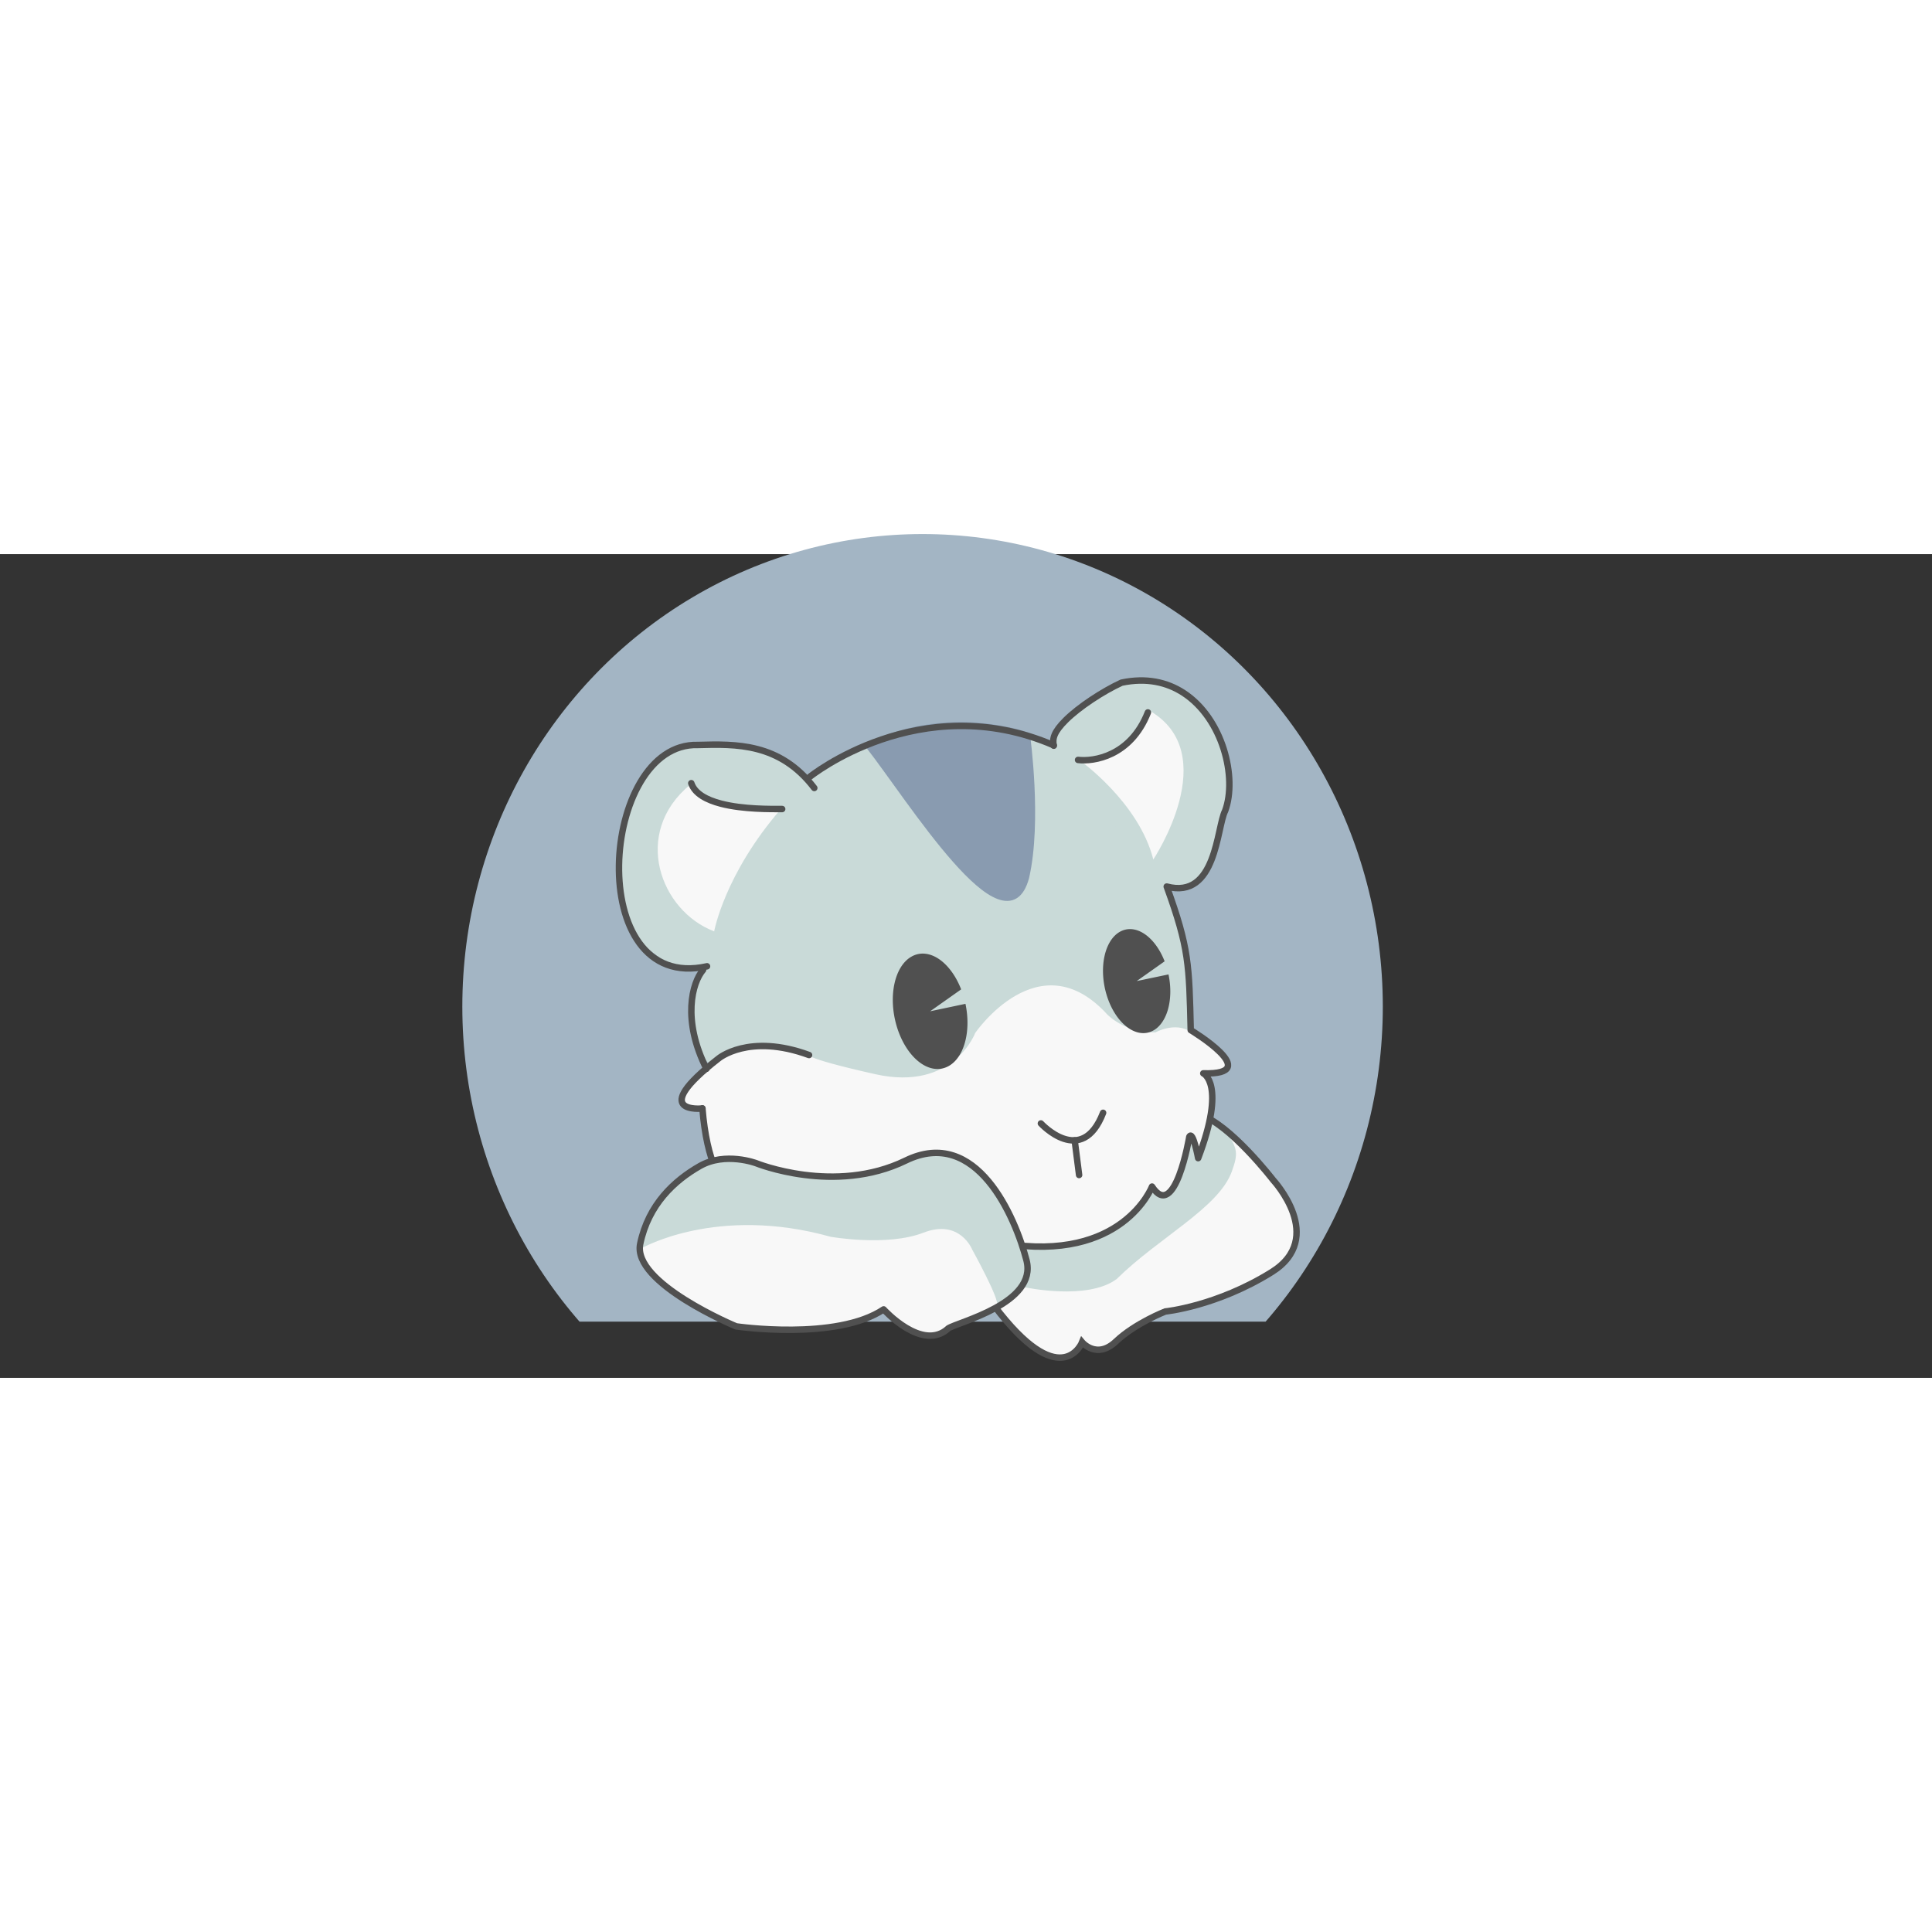 <svg xmlns="http://www.w3.org/2000/svg" xmlns:svg="http://www.w3.org/2000/svg" id="svg1121" width="1024" height="1024" version="1.1" viewBox="0 0 34.131 14.552"><rect x="0" y="0" width="34.131" height="14.552" fill="#333333" stroke="none"/><defs id="defs1115"><clipPath id="clipPath4337" clipPathUnits="userSpaceOnUse"><rect id="rect4339" width="1900" height="1436" x="588" y="552" style="fill:#a3b5c4;fill-opacity:1;stroke:none;stroke-width:15;stroke-linecap:round;stroke-linejoin:round;stroke-miterlimit:4;stroke-dasharray:none;stroke-opacity:1"/></clipPath></defs><g id="g1812" transform="matrix(1.087,0,0,1.087,-1.547,-1.306)"><ellipse id="path4333" cx="1540" cy="1476" clip-path="url(#clipPath4337)" rx="748" ry="768" transform="matrix(0.01,0,0,0.01,1.017,-6.205)" style="display:inline;fill:#a3b5c4;fill-opacity:1;stroke:none;stroke-width:15;stroke-linecap:round;stroke-linejoin:round;stroke-miterlimit:4;stroke-dasharray:none;stroke-opacity:1"/><ellipse id="path4256" cx="16.447" cy="8.834" rx="1.694" ry="1.783" style="display:inline;fill:#c9dad8;fill-opacity:1;stroke:#c9dad8;stroke-width:.105;stroke-linecap:round;stroke-linejoin:round;stroke-miterlimit:4;stroke-dasharray:none;stroke-opacity:1"/><path id="path4328" d="m 17.63,13.487 0.325,0.392 0.348,0.274 0.311,0.111 0.237,-0.052 0.141,-0.185 0.2,0.081 0.155,0.044 0.614,-0.422 0.422,-0.251 c 0,0 0.888,-0.007 1.605,-0.555 0.718,-0.547 0.496,-0.651 0.496,-0.651 l -0.037,-0.429 -0.54,-0.718 -0.555,-0.57 -0.229,-0.148 c 0,0 -0.022,-0.044 -0.074,-0.044 -0.052,0 -0.244,-0.074 -0.518,0.044 -0.274,0.118 -0.466,0.17 -0.843,0.385 -0.377,0.215 -0.71,0.422 -0.836,0.496 -0.126,0.074 -0.747,0.429 -0.747,0.429 l -0.096,0.658 z" style="display:inline;fill:#f8f8f8;fill-opacity:1;fill-rule:evenodd;stroke:none;stroke-width:.01px;stroke-linecap:butt;stroke-linejoin:miter;stroke-opacity:1"/><path id="path4330" d="m 18.081,13.117 c 0,0 1.017,0.22 1.491,-0.135 0.683,-0.674 1.656,-1.155 1.87,-1.745 0.108,-0.298 0.093,-0.372 -0.08,-0.637 -0.784,-1.117 -2.186,0.484 -2.186,0.484 l -1.221,1.043 z" style="display:inline;fill:#c9dad8;fill-opacity:1;fill-rule:evenodd;stroke:none;stroke-width:.01px;stroke-linecap:butt;stroke-linejoin:miter;stroke-opacity:1"/><path id="path4281" d="m 18.924,11.911 c 0,0 -2.262,0.36 -1.246,1.631 1.016,1.271 1.332,0.468 1.332,0.468 0,0 0.237,0.284 0.55,-0.013 0.313,-0.297 0.802,-0.487 0.802,-0.487 0,0 0.833,-0.082 1.729,-0.64 0.895,-0.559 0.025,-1.495 0.025,-1.495 0,0 -0.704,-0.914 -1.191,-1.062 -0.487,-0.148 -1.26,-0.206 -1.26,-0.206 z" style="display:inline;fill:none;fill-opacity:1;fill-rule:evenodd;stroke:#505050;stroke-width:.105;stroke-linecap:butt;stroke-linejoin:miter;stroke-miterlimit:4;stroke-dasharray:none;stroke-opacity:1"/><path id="path5926" d="m 16.889,3.991 c -0.206,0.009 -0.491,0.016 -0.682,0.094 -0.364,0.113 -0.784,0.307 -1.102,0.415 C 14.806,4.601 14.528,4.868 14.443,4.771 14.315,4.627 14.224,4.595 14.046,4.498 13.802,4.4 13.874,4.445 13.661,4.386 13.514,4.346 13.448,4.288 13.048,4.302 c -0.216,0.008 -0.474,0.008 -0.66,0.09 -0.375,0.164 -0.299,0.248 -0.539,0.49 -0.165,0.166 -0.223,0.575 -0.282,0.819 -0.069,0.287 -0.055,0.601 -0.02,0.967 0.028,0.294 0.092,0.497 0.249,0.759 0.135,0.224 0.325,0.284 0.547,0.497 0.078,0.075 0.368,-0.039 0.485,-0.015 0.109,0.022 -0.048,0.217 -0.053,0.245 -0.054,0.24 -0.111,0.088 -0.081,0.627 0.348,2.027 1.005,-1.067 0.327,0.669 -0.053,0.136 -0.438,0.389 -0.503,0.587 -0.013,0.165 0.198,0.194 0.319,0.178 0.063,0.48 0.125,1.042 0.522,1.372 0.12,0.106 0.287,0.094 0.429,0.126 0.222,0.268 0.449,0.557 0.784,0.69 0.284,0.148 0.625,0.051 0.896,0.233 0.713,0.361 1.594,0.227 2.24,-0.214 0.24,-0.026 0.501,0.051 0.751,0.022 0.576,-0.02 1.167,-0.24 1.524,-0.712 0.073,-0.066 0.102,-0.178 0.169,-0.241 0.066,0.083 0.201,0.165 0.286,0.055 0.193,-0.253 0.223,-0.595 0.327,-0.883 0.087,0.036 0.084,0.266 0.191,0.176 0.089,-0.278 0.231,-0.59 0.157,-0.875 C 21.095,9.864 20.995,9.711 20.96,9.671 21.07,9.665 21.392,9.607 21.364,9.434 21.285,9.264 20.93,9.058 20.781,8.964 20.627,7.082 20.832,7.973 20.374,6.572 20.287,6.296 20.18,6.025 20.039,5.767 19.814,5.354 19.504,4.974 19.05,4.661 18.694,4.487 18.779,4.412 18.416,4.284 18.041,4.115 17.923,4.114 17.706,4.05 17.422,4.004 17.176,3.993 16.889,3.991 Z m -0.417,3.77 c 0.258,0.01 0.429,0.255 0.528,0.468 -0.047,0.121 -0.218,0.18 -0.314,0.271 -0.052,0.031 -0.195,0.142 -0.074,0.176 0.168,-0.008 0.341,-0.102 0.502,-0.081 0.039,0.314 0.01,0.726 -0.296,0.902 -0.317,0.083 -0.562,-0.212 -0.677,-0.472 -0.147,-0.367 -0.186,-0.843 0.077,-1.167 0.065,-0.068 0.16,-0.106 0.255,-0.098 z m 2.859,2.576 c -0.077,0.185 -0.231,0.33 -0.407,0.413 -0.055,0.151 0.04,0.354 0.03,0.483 -0.049,-0.16 -0.002,-0.361 -0.109,-0.497 -0.07,-0.023 -0.148,-0.028 -0.212,-0.072 0.213,0.118 0.496,0.039 0.605,-0.182 0.029,-0.038 0.082,-0.146 0.093,-0.146 z m -0.965,0.142 c 0.046,0.034 0.205,0.163 0.077,0.068 -0.016,-0.011 -0.09,-0.071 -0.077,-0.068 z" style="display:inline;fill:#c9dad8;fill-opacity:1;stroke:none;stroke-width:.052;stroke-linecap:round;stroke-linejoin:round;stroke-miterlimit:4;stroke-dasharray:none;stroke-opacity:1"/><path id="path4257" d="m 18.562,4.341 c 0,0 -0.018,-0.126 0.055,-0.263 0.107,-0.2 0.364,-0.41 0.662,-0.597 0.391,-0.245 0.878,-0.402 1.458,0.036 0.15,0.114 0.275,0.356 0.437,0.546 0,0 0.444,0.533 0.059,1.79 C 20.848,7.111 20.241,6.534 20.241,6.534 Z" style="display:inline;fill:#c9dad8;fill-opacity:1;fill-rule:evenodd;stroke:none;stroke-width:.01px;stroke-linecap:butt;stroke-linejoin:miter;stroke-opacity:1"/><path id="path4259" d="m 15.545,4.316 c 0.674,0.862 2.225,3.365 2.552,2.136 0.209,-0.91 0.015,-2.303 0.015,-2.303 0,0 -1.252,-0.466 -2.568,0.167 z" style="display:inline;fill:#899bb0;fill-opacity:1;fill-rule:evenodd;stroke:#899bb0;stroke-width:.105;stroke-linecap:round;stroke-linejoin:round;stroke-miterlimit:4;stroke-dasharray:none;stroke-opacity:1"/><path id="path4276" d="m 14.553,9.319 c 0,0 -0.167,0.052 1.098,0.335 1.266,0.282 1.621,-0.67 1.621,-0.67 0,0 1.036,-1.517 2.145,-0.303 0,0 0.282,0.303 0.785,0.293 0,0 0.314,-0.178 0.575,-0.01 0.262,0.167 0.492,0.324 0.492,0.324 0,0 0.387,0.366 -0.293,0.356 0,0 0.429,0.105 -0.084,1.339 l -0.146,-0.335 c 0,0 -0.209,1.402 -0.575,0.868 0,0 -0.169,0.284 -0.549,0.538 -0.462,0.308 -1.201,0.579 -1.883,0.335 0,0 -0.929,1.024 -2.512,0.121 0,0 -0.872,0.167 -1.458,-0.817 0,0 -0.805,0.199 -0.952,-1.496 0,0 -0.68,0.042 -0.042,-0.544 0.638,-0.586 1.203,-0.46 1.203,-0.46 z" style="display:inline;fill:#f8f8f8;fill-opacity:1;fill-rule:evenodd;stroke:none;stroke-width:.01px;stroke-linecap:butt;stroke-linejoin:miter;stroke-opacity:1"/><path id="path4365" d="m 13.539,5.318 c -0.017,0.003 -0.295,0.004 -0.543,-0.129 -0.126,-0.068 -0.247,-0.127 -0.291,-0.186 -0.036,-0.048 0.004,-0.111 -0.067,-0.053 -0.95,0.783 -0.486,2.049 0.392,2.382 0,0 0.168,-0.931 1.085,-1.988" style="display:inline;fill:#f8f8f8;fill-opacity:1;fill-rule:evenodd;stroke:none;stroke-width:.01;stroke-linecap:round;stroke-linejoin:round;stroke-miterlimit:4;stroke-dasharray:none;stroke-opacity:1"/><path id="path4367" d="m 18.969,4.551 c 0,0 0.962,0.681 1.198,1.613 0,0 1.154,-1.731 -0.074,-2.426 0,0 -0.207,0.799 -1.124,0.814 z" style="display:inline;fill:#f8f8f8;fill-opacity:1;fill-rule:evenodd;stroke:none;stroke-width:.01px;stroke-linecap:butt;stroke-linejoin:miter;stroke-opacity:1"/><path id="path4215" d="m 12.839,10.209 c 0.144,1.762 0.939,1.473 0.939,1.473 0.635,1.011 1.43,0.823 1.43,0.823 1.372,0.838 2.527,-0.101 2.527,-0.101 1.935,0.318 2.411,-0.924 2.411,-0.924 0.375,0.578 0.606,-0.809 0.606,-0.809 0.058,-0.116 0.144,0.347 0.144,0.347 0.462,-1.213 0.083,-1.378 0.083,-1.378 1.011,0.029 -0.204,-0.703 -0.204,-0.703 -0.026,-1.059 -0.025,-1.329 -0.39,-2.333 0.81,0.216 0.811,-0.961 0.949,-1.23 0.2,-0.539 -0.036,-1.504 -0.68,-1.92 -0.265,-0.171 -0.6,-0.249 -1.002,-0.164 -0.303,0.139 -0.693,0.395 -0.908,0.609 -0.194,0.192 -0.22,0.303 -0.195,0.416" style="fill:none;fill-rule:evenodd;stroke:#505050;stroke-width:.105;stroke-linecap:round;stroke-linejoin:round;stroke-miterlimit:4;stroke-dasharray:none;stroke-opacity:1"/><path id="path4227" d="m 12.839,10.211 c 0,0 -0.91,0.099 0.26,-0.811 0,0 0.491,-0.419 1.473,-0.058" style="fill:none;fill-rule:evenodd;stroke:#505050;stroke-width:.105;stroke-linecap:round;stroke-linejoin:round;stroke-miterlimit:4;stroke-dasharray:none;stroke-opacity:1"/><path id="path4229" d="M 12.905,9.566 C 12.506,8.774 12.671,8.166 12.85,7.958" style="fill:none;fill-rule:evenodd;stroke:#505050;stroke-width:.105;stroke-linecap:round;stroke-linejoin:round;stroke-miterlimit:4;stroke-dasharray:none;stroke-opacity:1"/><path id="path4201" d="m 14.581,4.823 c 0,0 1.796,-1.452 3.967,-0.515" style="display:inline;fill:none;fill-rule:evenodd;stroke:#505050;stroke-width:.105;stroke-linecap:round;stroke-linejoin:round;stroke-miterlimit:4;stroke-dasharray:none;stroke-opacity:1"/><path style="display:inline;fill:none;fill-rule:evenodd;stroke:#505050;stroke-width:.105;stroke-linecap:round;stroke-linejoin:round;stroke-miterlimit:4;stroke-dasharray:none;stroke-opacity:1" id="path4207" d="M 12.914,7.9 C 10.894,8.352 11.168,4.255 12.765,4.303 13.384,4.286 14.097,4.268 14.657,5.002"/><path id="path4233" d="m 18.34,10.454 c 0,0 0.664,0.722 1.011,-0.173" style="display:inline;fill:none;fill-rule:evenodd;stroke:#505050;stroke-width:.105;stroke-linecap:round;stroke-linejoin:round;stroke-miterlimit:4;stroke-dasharray:none;stroke-opacity:1"/><path id="path4235" d="m 18.889,10.729 0.072,0.563" style="display:inline;fill:none;fill-rule:evenodd;stroke:#505050;stroke-width:.105;stroke-linecap:round;stroke-linejoin:round;stroke-miterlimit:4;stroke-dasharray:none;stroke-opacity:1"/><path id="path4251" d="m 14.135,5.344 c -0.178,0 -0.633,0.007 -0.994,-0.087 C 12.909,5.197 12.715,5.095 12.658,4.924" style="display:inline;fill:none;fill-rule:evenodd;stroke:#505050;stroke-width:.105;stroke-linecap:round;stroke-linejoin:round;stroke-miterlimit:4;stroke-dasharray:none;stroke-opacity:1"/><path id="path4301" d="m 12.673,11.25 c 0,0 -1.213,0.88 -0.725,1.546 l 0.599,0.533 0.821,0.444 1.228,0.067 0.806,-0.148 0.414,-0.185 0.444,0.377 0.399,0.015 0.229,-0.111 0.688,-0.274 0.362,-0.285 0.207,-0.314 -0.03,-0.34 c 0,0 -0.385,-1.161 -0.799,-1.346 0,0 -0.533,-0.577 -1.272,-0.081 0,0 -1.117,0.37 -2.086,0.044 -0.969,-0.325 -1.287,0.059 -1.287,0.059 z" style="display:inline;fill:#f8f8f8;fill-opacity:1;fill-rule:evenodd;stroke:none;stroke-width:.01px;stroke-linecap:butt;stroke-linejoin:miter;stroke-opacity:1"/><path id="path4325" d="m 11.853,12.481 c 0,0 1.221,-0.703 3.07,-0.185 0,0 0.917,0.163 1.509,-0.067 0.592,-0.229 0.791,0.274 0.791,0.274 0,0 0.466,0.843 0.399,0.902 l 0.178,-0.052 0.266,-0.34 0.074,-0.259 -0.141,-0.429 -0.274,-0.577 -0.311,-0.444 -0.251,-0.185 -0.422,-0.185 -0.407,0.03 -0.607,0.251 c 0,0 -1.028,0.288 -2.249,-0.185 0,0 -0.902,-0.163 -1.516,0.984 l -0.118,0.399 z" style="display:inline;fill:#c9dad8;fill-opacity:1;fill-rule:evenodd;stroke:none;stroke-width:.01px;stroke-linecap:butt;stroke-linejoin:miter;stroke-opacity:1"/><path id="path4279" d="m 16.834,13.785 c 0.153,-0.103 1.454,-0.405 1.272,-1.107 -0.183,-0.702 -0.81,-2.183 -1.963,-1.621 -1.152,0.562 -2.428,0.044 -2.428,0.044 0,0 -0.503,-0.191 -0.917,0.045 -0.415,0.236 -0.836,0.624 -0.97,1.264 -0.134,0.64 1.56,1.342 1.56,1.342 0,0 1.629,0.239 2.396,-0.276 0,0 0.63,0.698 1.051,0.309 z" style="display:inline;fill:none;fill-opacity:1;fill-rule:evenodd;stroke:#505050;stroke-width:.105;stroke-linecap:round;stroke-linejoin:round;stroke-miterlimit:4;stroke-dasharray:none;stroke-opacity:1"/><path id="path4265" d="m 17.114,8.51 a 0.95,0.586 78.078 0 1 -0.341,1.041 0.95,0.586 78.078 0 1 -0.777,-0.679 0.95,0.586 78.078 0 1 0.24,-1.129 0.95,0.586 78.078 0 1 0.808,0.532 l -0.504,0.356 z" style="display:inline;fill:#505050;fill-opacity:1;stroke-width:.105;stroke-miterlimit:4;stroke-dasharray:none"/><path id="path4265-2" d="M 20.414,8.032 A 0.857,0.529 78.078 0 1 20.107,8.97 0.857,0.529 78.078 0 1 19.406,8.358 0.857,0.529 78.078 0 1 19.622,7.34 0.857,0.529 78.078 0 1 20.351,7.819 l -0.454,0.321 z" style="display:inline;fill:#505050;fill-opacity:1;stroke-width:.105;stroke-miterlimit:4;stroke-dasharray:none"/><path id="path5720" d="m 21.135,7.696 c -0.112,-0.028 -0.262,-0.081 -0.334,-0.118 -0.144,-0.076 -0.299,-0.27 -0.299,-0.374 0,-0.097 -0.193,-0.847 -0.294,-1.142 C 19.918,5.215 19.427,4.676 18.807,4.524 18.575,4.468 18.378,4.378 18.378,4.328 c 0,-0.117 0.519,-0.372 0.756,-0.372 0.225,-2.09e-5 0.552,0.196 0.754,0.451 0.09,0.113 0.337,0.559 0.549,0.99 0.631,1.279 1.127,1.968 1.568,2.176 0.217,0.102 0.226,0.112 0.131,0.141 -0.16,0.049 -0.775,0.038 -1.001,-0.018 z" style="fill:#000;fill-opacity:0;stroke-width:.052;stroke-linecap:round;stroke-linejoin:round;stroke-miterlimit:4;stroke-dasharray:none"/><path id="path4245" d="m 15.544,4.314 c 0,0 1.555,2.109 2.078,2.276 0.523,0.167 0.55,-1.267 0.55,-1.267 0,0 0.01,-0.805 -0.031,-1.161" style="fill:none;fill-rule:evenodd;stroke:none;stroke-width:.105;stroke-linecap:round;stroke-linejoin:round;stroke-miterlimit:4;stroke-dasharray:none;stroke-opacity:1"/><path id="path4249" d="m 18.944,4.546 c 0.25,0.03 0.853,-0.056 1.135,-0.772" style="fill:none;fill-rule:evenodd;stroke:#505050;stroke-width:.105;stroke-linecap:round;stroke-linejoin:round;stroke-miterlimit:4;stroke-dasharray:none;stroke-opacity:1"/></g></svg>